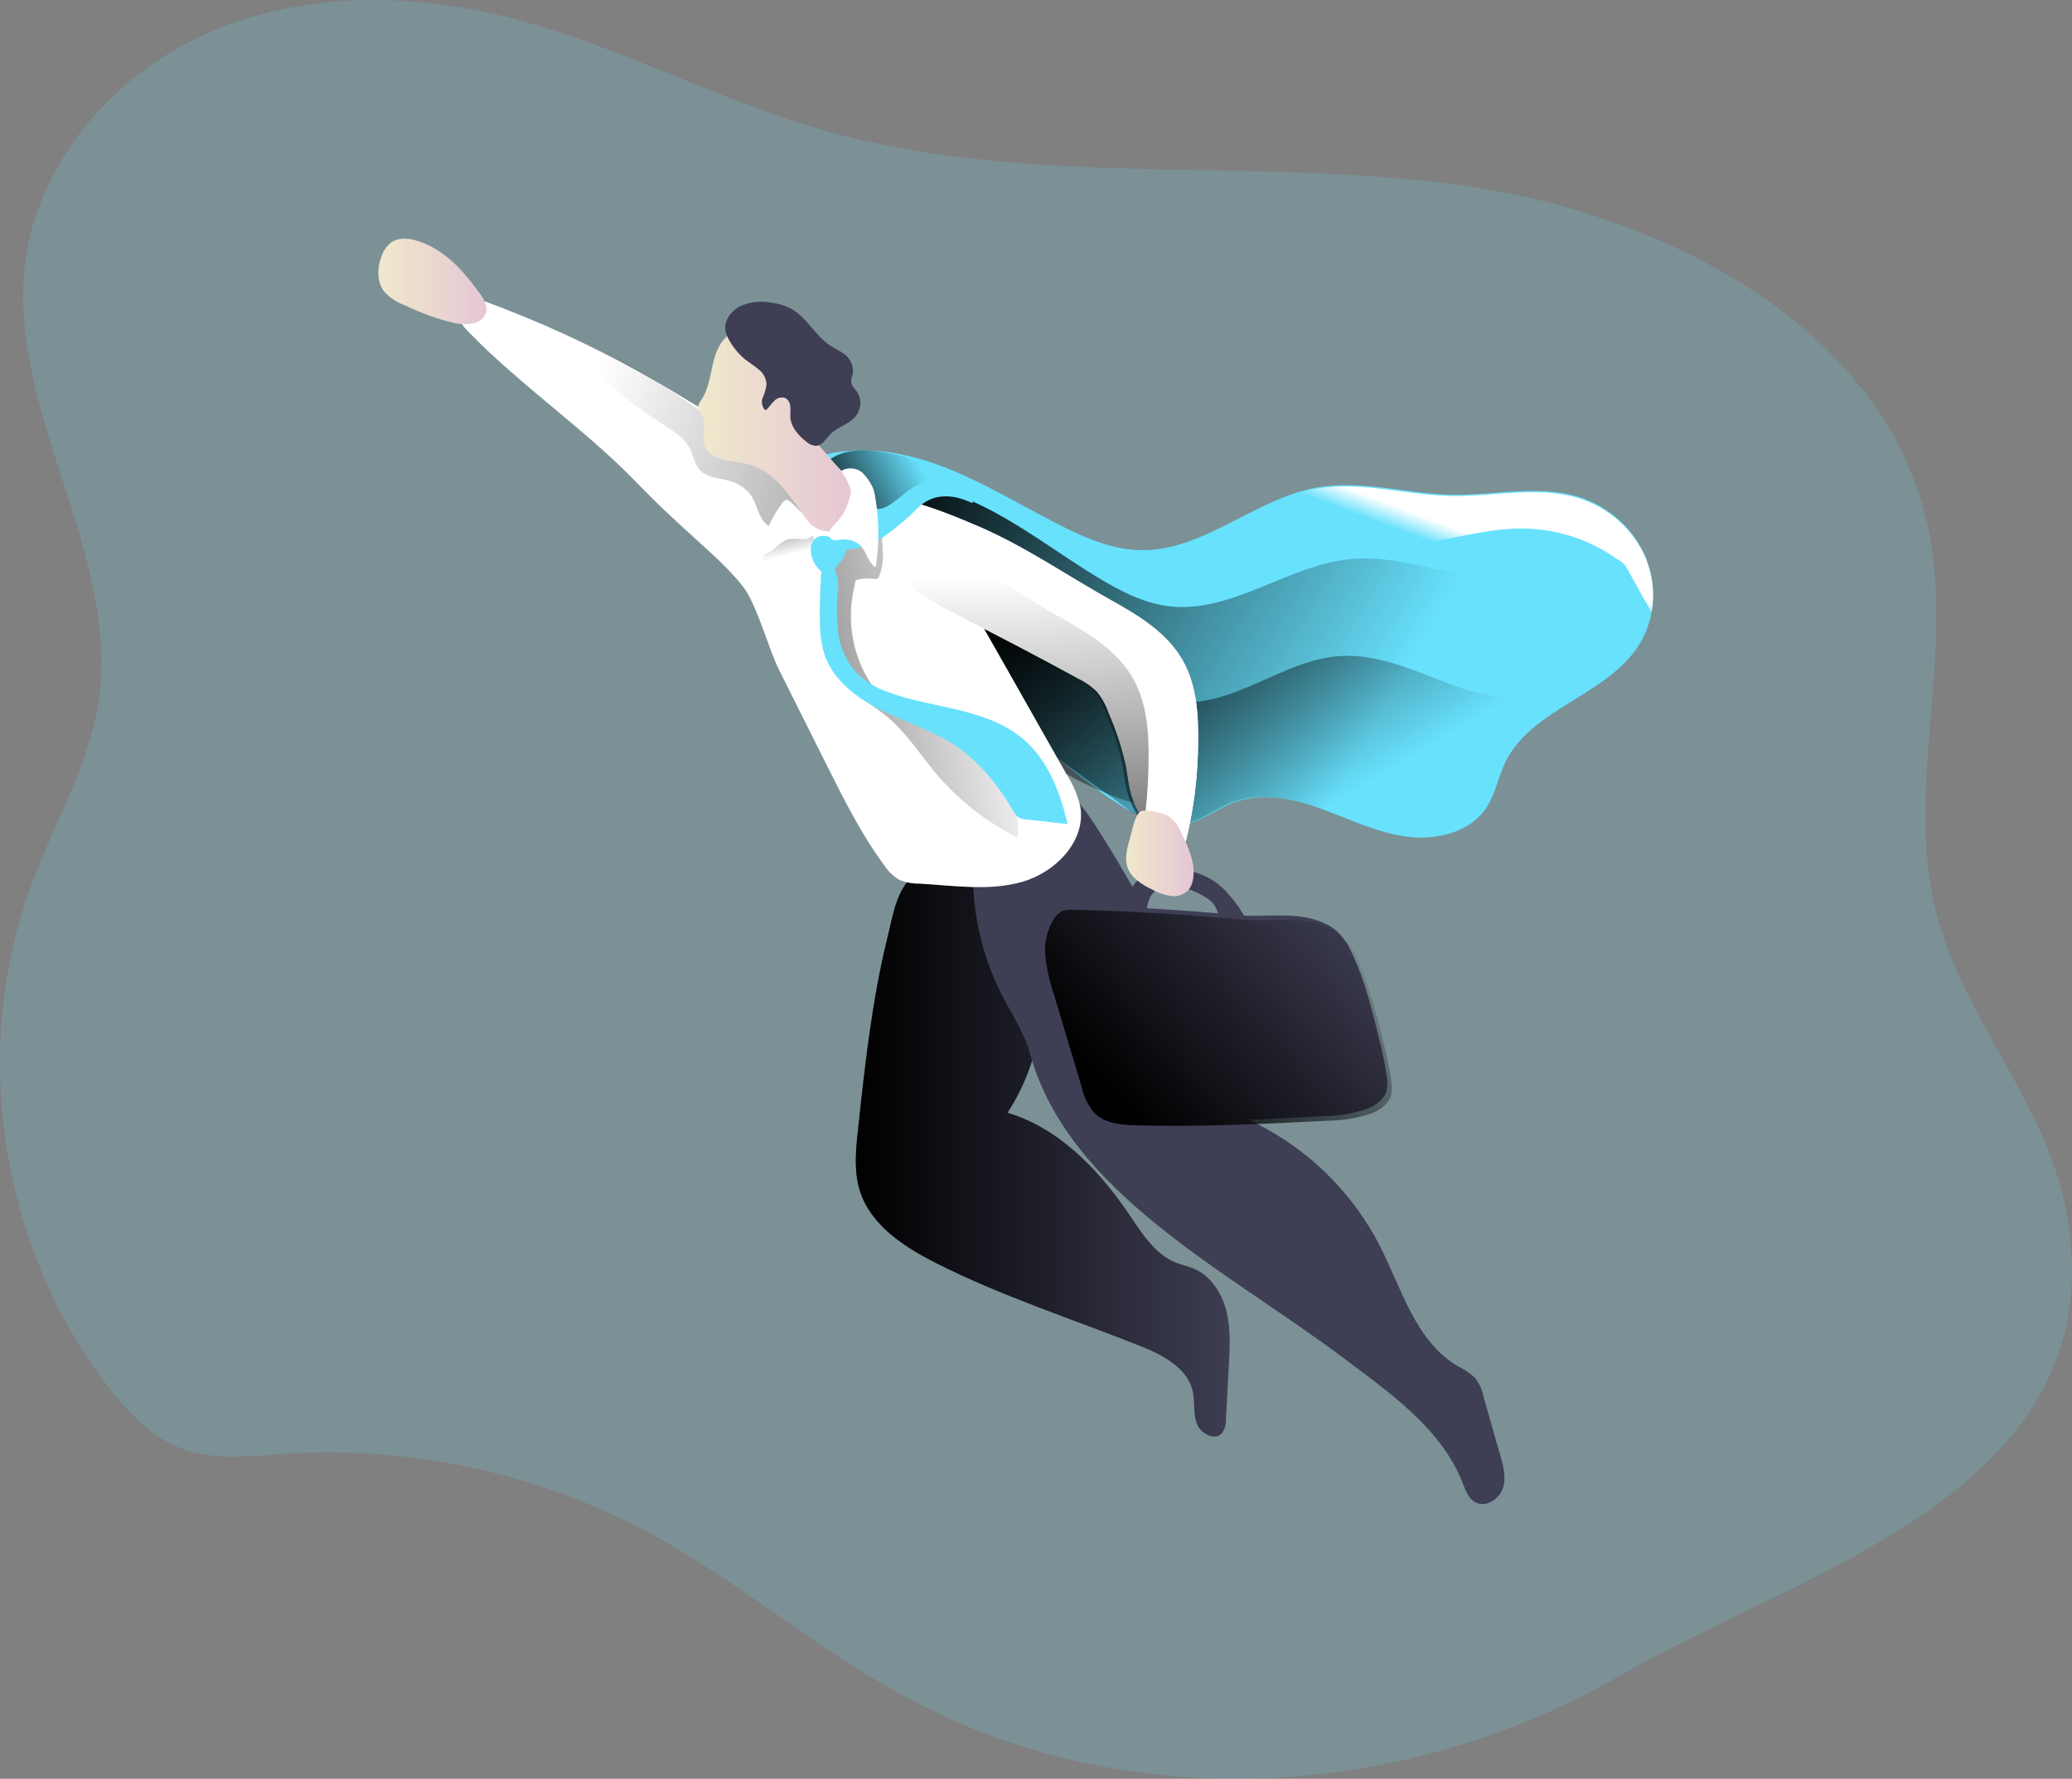 <?xml version="1.0" encoding="UTF-8"?>
<svg width="460px" height="395px" viewBox="0 0 460 395" version="1.1" xmlns="http://www.w3.org/2000/svg" xmlns:xlink="http://www.w3.org/1999/xlink">
    <rect x="0" y="0" width="460" height="395" fill="#808080" stroke="none"/>
    <!-- Generator: Sketch 63.1 (92452) - https://sketch.com -->
    <title>hero_employee_</title>
    <desc>Created with Sketch.</desc>
    <defs>
        <linearGradient x1="-0.004%" y1="50.007%" x2="99.995%" y2="50.007%" id="linearGradient-1">
            <stop stop-color="#000000" stop-opacity="0" offset="0%"></stop>
            <stop stop-color="#000000" offset="99%"></stop>
        </linearGradient>
        <linearGradient x1="30.392%" y1="53.543%" x2="106.522%" y2="33.033%" id="linearGradient-2">
            <stop stop-color="#000000" stop-opacity="0" offset="0%"></stop>
            <stop stop-color="#000000" offset="99%"></stop>
        </linearGradient>
        <linearGradient x1="25.331%" y1="62.713%" x2="99.556%" y2="14.47%" id="linearGradient-3">
            <stop stop-color="#000000" stop-opacity="0" offset="0%"></stop>
            <stop stop-color="#000000" offset="99%"></stop>
        </linearGradient>
        <linearGradient x1="89.215%" y1="43.249%" x2="-230.721%" y2="111.478%" id="linearGradient-4">
            <stop stop-color="#000000" stop-opacity="0" offset="0%"></stop>
            <stop stop-color="#000000" offset="99%"></stop>
        </linearGradient>
        <linearGradient x1="47.13%" y1="68.731%" x2="86.393%" y2="-49.587%" id="linearGradient-5">
            <stop stop-color="#000000" stop-opacity="0" offset="0%"></stop>
            <stop stop-color="#000000" stop-opacity="0.51" offset="72%"></stop>
            <stop stop-color="#000000" offset="99%"></stop>
        </linearGradient>
        <linearGradient x1="1.314%" y1="34.46%" x2="245.809%" y2="116.219%" id="linearGradient-6">
            <stop stop-color="#000000" stop-opacity="0" offset="0%"></stop>
            <stop stop-color="#000000" offset="99%"></stop>
        </linearGradient>
        <linearGradient x1="0.002%" y1="50.007%" x2="100.07%" y2="50.007%" id="linearGradient-7">
            <stop stop-color="#E5C5D5" offset="0%"></stop>
            <stop stop-color="#EAD4D1" offset="42%"></stop>
            <stop stop-color="#F0E9CB" offset="100%"></stop>
        </linearGradient>
        <linearGradient x1="6.734%" y1="28.302%" x2="120.694%" y2="70.935%" id="linearGradient-8">
            <stop stop-color="#000000" stop-opacity="0" offset="0%"></stop>
            <stop stop-color="#000000" offset="99%"></stop>
        </linearGradient>
        <linearGradient x1="50.61%" y1="15.904%" x2="45.593%" y2="184.938%" id="linearGradient-9">
            <stop stop-color="#000000" stop-opacity="0" offset="0%"></stop>
            <stop stop-color="#000000" offset="99%"></stop>
        </linearGradient>
        <linearGradient x1="-0.012%" y1="49.957%" x2="99.947%" y2="49.957%" id="linearGradient-10">
            <stop stop-color="#E5C5D5" offset="0%"></stop>
            <stop stop-color="#EAD4D1" offset="42%"></stop>
            <stop stop-color="#F0E9CB" offset="100%"></stop>
        </linearGradient>
        <linearGradient x1="-0.012%" y1="21.142%" x2="89.736%" y2="71.196%" id="linearGradient-11">
            <stop stop-color="#000000" stop-opacity="0" offset="0%"></stop>
            <stop stop-color="#000000" offset="99%"></stop>
        </linearGradient>
        <linearGradient x1="0.126%" y1="49.879%" x2="100.12%" y2="49.879%" id="linearGradient-12">
            <stop stop-color="#E5C5D5" offset="0%"></stop>
            <stop stop-color="#EAD4D1" offset="42%"></stop>
            <stop stop-color="#F0E9CB" offset="100%"></stop>
        </linearGradient>
        <linearGradient x1="48.063%" y1="50.243%" x2="39.176%" y2="43.171%" id="linearGradient-13">
            <stop stop-color="#FFFFFF" stop-opacity="0" offset="2%"></stop>
            <stop stop-color="#FFFFFF" offset="100%"></stop>
        </linearGradient>
    </defs>
    <g id="Page-1" stroke="none" stroke-width="1" fill="none" fill-rule="evenodd">
        <g id="hero_employee_" transform="translate(230, 197.5) scale(-1, 1) translate(-230, -197.5) " fill-rule="nonzero">
            <path d="M260.213,376.158 C279.612,365.432 296.658,350.732 316.141,340.257 C340.836,327.071 368.708,321.038 396.633,322.833 C404.391,323.345 412.461,324.419 419.739,321.665 C426.268,319.182 431.319,313.892 435.619,308.383 C460.006,277.198 466.775,233.045 452.853,195.954 C447.813,182.516 440.232,169.871 438.118,155.619 C433.255,122.901 458.371,91.486 454.446,58.642 C451.738,36.033 434.828,16.659 414.085,7.436 C393.342,-1.787 369.33,-1.735 347.359,3.794 C323.357,9.814 301.292,21.969 277.509,28.834 C232.514,41.751 184.375,34.938 137.975,40.812 C91.575,46.686 40.926,72.237 31.742,118.226 C26.192,146 37.157,175.401 30.097,202.83 C24.151,225.898 6.147,244.646 1.461,268.017 C-11.034,330.804 59.597,348.437 99.426,371.598 C148.149,399.925 210.168,403.837 260.213,376.158 Z" id="Path" fill="#68E1FD" opacity="0.18"></path>
            <path d="M269.508,250.883 C269.996,255.392 270.463,260.057 269.113,264.42 C266.724,272.084 259.296,276.916 252.149,280.519 C237.731,287.787 222.149,292.837 207.118,298.783 C202.069,300.793 196.418,303.625 195.213,308.925 C194.673,311.3 195.14,313.851 194.299,316.121 C193.458,318.391 190.248,320.057 188.669,318.203 C188.078,317.335 187.786,316.296 187.838,315.246 L187.183,303.125 C186.965,299.075 186.747,294.941 187.765,291.005 C188.783,287.069 191.224,283.299 194.953,281.716 C196.21,281.196 197.561,280.925 198.839,280.425 C203.575,278.582 206.474,273.896 209.33,269.668 C216.051,259.745 224.912,250.488 236.339,247.114 C229.086,235.921 226.805,222.209 230.044,209.263 C231.716,202.744 235.103,196.257 240.93,192.914 C245.504,190.3 251.13,190.368 255.64,193.091 C260.834,196.455 261.592,202.536 262.963,208.159 C266.422,222.185 267.97,236.555 269.508,250.883 Z" id="Path" fill="#3E3E54"></path>
            <path d="M269.508,250.833 C269.996,255.353 270.463,260.008 269.113,264.371 C266.724,272.035 259.296,276.867 252.149,280.48 C237.731,287.78 222.149,292.81 207.118,298.787 C202.069,300.786 196.418,303.619 195.213,308.93 C194.673,311.293 195.14,313.855 194.299,316.125 C193.458,318.395 190.248,320.051 188.669,318.208 C188.078,317.339 187.786,316.301 187.838,315.251 L187.183,303.129 C186.965,299.068 186.747,294.945 187.765,291.008 C188.783,287.072 191.224,283.302 194.953,281.72 C196.21,281.188 197.561,280.928 198.839,280.428 C203.575,278.575 206.474,273.889 209.33,269.671 C216.051,259.747 224.912,250.49 236.339,247.116 C229.087,235.919 226.806,222.203 230.044,209.253 C231.716,202.734 235.103,196.257 240.93,192.914 C245.504,190.3 251.13,190.368 255.64,193.091 C260.834,196.455 261.592,202.536 262.963,208.16 C266.422,222.176 267.97,236.536 269.508,250.833 Z" id="Path" fill="url(#linearGradient-1)"></path>
            <path d="M244,194.188 C244.006,203.525 241.787,212.728 237.53,221.031 C235.314,225.339 232.547,229.449 231.288,234.102 C222.727,264.825 187.992,281.882 162.069,301.317 C151.541,309.204 139.984,317.216 135.272,329.318 C134.637,330.966 133.992,332.823 132.39,333.647 C130.091,334.815 127.189,332.906 126.367,330.517 C125.545,328.128 126.263,325.52 126.96,323.079 L130.663,310.07 C130.968,308.585 131.601,307.188 132.515,305.981 C133.62,304.945 134.88,304.09 136.25,303.446 C145.799,297.875 148.806,286.118 153.778,276.436 C159.487,265.452 168.326,256.42 179.171,250.491 C182.042,248.916 185.121,247.508 187.326,245.119 C189.532,242.73 190.759,239.277 191.852,236.074 C195.51,225.393 199.707,214.905 204.428,204.652 C206.311,200.552 217.192,181.701 220.376,178.415 C228.542,170.017 236.094,185.54 244,194.188 Z" id="Path" fill="#3E3E54"></path>
            <path d="M282.951,114.846 C282.951,116.168 282.857,117.531 282.857,118.905 C282.857,123.308 282.44,128.159 279.312,131.261 C276.924,133.623 273.462,134.446 270.272,135.487 C247.165,143.023 232.4,165.288 211.942,178.382 C207.604,181.151 202.557,183.587 197.542,183.014 C196.933,182.95 196.33,182.839 195.738,182.681 C192.443,181.828 189.68,179.631 186.531,178.372 C180.274,175.884 173.236,177.268 166.938,179.517 C160.64,181.765 154.54,184.825 147.908,185.762 C141.277,186.699 133.707,184.929 130.005,179.361 C128.003,176.321 127.398,172.584 125.834,169.306 C120.12,157.47 103.687,154.566 96.429,143.679 C96.304,143.491 96.169,143.293 96.054,143.096 C94.971,141.343 94.169,139.433 93.677,137.433 C93.528,136.896 93.409,136.35 93.322,135.799 C92.636,131.839 93.051,127.767 94.521,124.026 L94.709,123.537 C97.485,117.252 102.832,112.46 109.39,110.38 C118.452,107.538 128.232,110.037 137.732,109.86 C147.679,109.672 157.637,106.518 167.428,108.225 C175.061,109.547 182.026,113.732 189.012,117.167 C194.82,120.008 200.691,122.371 207.093,122.163 C212.786,122.007 218.219,119.8 223.339,117.281 C232.723,112.681 241.638,106.935 251.492,103.312 C258.864,100.596 267.05,99.149 274.859,100.533 C283.139,102.053 283.149,107.872 282.951,114.846 Z" id="Path" fill="#68E1FD"></path>
            <path d="M268.392,125.218 C266.221,127.789 262.864,128.928 259.778,130.246 C245.989,136.151 242.893,153.88 232.626,165.137 C226.298,172.068 205.89,180.441 205.61,178.204 C205.184,175.12 200.414,181.904 197.536,183.002 C196.929,182.938 196.328,182.826 195.738,182.667 C192.455,181.81 189.701,179.604 186.563,178.34 C180.328,175.841 173.315,177.232 167.038,179.489 C160.762,181.747 154.683,184.82 148.075,185.761 C141.466,186.702 133.922,184.925 130.233,179.333 C128.238,176.28 127.636,172.528 126.077,169.235 C122.295,161.322 113.774,157.392 106.334,152.416 C102.575,150.121 99.314,147.089 96.743,143.5 C96.619,143.312 96.483,143.113 96.369,142.914 C95.29,141.155 94.491,139.236 94,137.228 C96.353,134.667 99.232,132.652 102.437,131.322 C111.187,127.674 121.141,129.326 130.493,128.312 C140.354,127.266 149.966,123.252 159.837,124.131 C173.886,125.343 186.418,136.256 200.362,134.636 C206.015,133.977 211.211,131.291 216.074,128.364 C225.02,122.949 233.343,116.427 242.789,111.942 C249.865,108.597 257.866,106.402 265.753,107.144 C267.426,107.254 269.054,107.732 270.522,108.545 C270.606,109.862 270.657,111.232 270.782,112.601 C271.229,116.949 271.229,121.841 268.392,125.218 Z" id="Path" fill="url(#linearGradient-2)"></path>
            <path d="M241.065,155.247 C234.747,162.197 216.331,174.482 209.027,180.163 C206.579,182.081 200.945,181.893 198.061,182.993 C197.455,182.929 196.855,182.817 196.266,182.658 C192.987,181.798 190.238,179.586 187.105,178.318 C180.88,175.813 173.877,177.207 167.61,179.471 C161.344,181.735 155.275,184.817 148.676,185.761 C142.078,186.704 134.545,184.922 130.862,179.314 C128.87,176.253 128.269,172.49 126.712,169.188 C122.936,161.253 114.428,157.312 107,152.322 C108.263,151.322 109.991,151.166 111.409,151.924 C118.734,156.976 128.642,155.299 136.994,152.291 C145.346,149.282 153.687,145.1 162.527,145.687 C172.487,146.337 181.098,152.962 190.84,155.247 C197.967,156.889 205.429,156.153 212.108,153.15 C215.75,151.515 231.883,135.97 235.099,138.339 C236.282,139.209 248.587,131.756 248.991,133.182 C249.303,134.282 241.065,154.136 241.065,155.247 Z" id="Path" fill="url(#linearGradient-3)"></path>
            <path d="M357.777,65 C359.021,66.33 359.348,68.277 358.61,69.942 C357.859,71.552 356.799,72.998 355.488,74.196 C344.657,85.32 329.955,95.548 319.145,106.662 C313.485,112.49 312.194,113.616 306.201,119.11 C302.279,122.707 298.2,126.189 294.943,130.402 C291.978,134.259 289.315,144.226 287.13,148.574 L276.173,170.468 C272.428,177.933 268.661,185.44 263.688,192.144 C262.824,193.503 261.641,194.63 260.244,195.428 C258.867,195.976 257.396,196.245 255.915,196.22 C248.258,196.658 240.412,197.93 233.025,195.813 C225.638,193.697 218.885,186.753 220.155,179.132 C220.764,176.536 221.82,174.066 223.276,171.834 L236.521,148.428 C240.517,141.38 244.502,134.332 248.632,127.357 C251.868,121.904 255.281,116.389 260.161,112.344 C264.468,108.768 269.681,106.526 274.821,104.326 C285.715,99.656 296.671,95.517 306.742,89.261 C316.975,82.882 327.654,77.252 338.695,72.413 C344.952,69.681 351.313,67.21 357.777,65 Z" id="Path" fill="#FFFFFF"></path>
            <path d="M304.455,104.557 C305.814,103.27 306.033,101.219 306.879,99.555 C308.081,97.19 310.474,95.735 312.71,94.323 C321.424,88.726 329.271,81.879 336,74 C326.356,76.459 317.903,82.142 309.669,87.73 L295.929,97.043 C290.475,100.748 284.937,104.515 280.737,109.601 C280.379,109.974 280.13,110.437 280.016,110.941 C279.838,112.207 281.207,113.034 282.22,113.829 C286.525,117.188 289.712,119.187 291.896,112.95 C292.805,110.344 293.787,108.764 296.368,107.424 C298.949,106.085 302.397,106.504 304.455,104.557 Z" id="Path" fill="url(#linearGradient-4)"></path>
            <path d="M283.122,122.914 C284.464,123.371 285.732,124.01 286.889,124.814 C287.437,125.21 288.03,125.542 288.656,125.803 C289.289,126.066 290.004,126.066 290.636,125.803 C290.769,125.741 290.878,125.641 290.951,125.516 C291.016,125.34 291.016,125.148 290.951,124.972 C290.152,122.629 289.132,120.363 287.905,118.203 C287.769,117.932 287.583,117.687 287.357,117.481 C286.976,117.235 286.533,117.098 286.077,117.085 C284.755,116.947 283.421,116.977 282.107,117.174 C281.353,117.255 280.643,117.563 280.076,118.055 C279.67,118.517 279.4,119.078 279.294,119.678 C278.996,120.697 278.924,121.766 279.081,122.815 C279.711,122.815 280.391,122.547 281.061,122.547 C281.762,122.575 282.456,122.698 283.122,122.914 L283.122,122.914 Z" id="Path" fill="url(#linearGradient-5)"></path>
            <path d="M265.679,113.659 C264.593,116.296 264.042,119.12 264.058,121.97 C263.822,124.047 264.098,126.151 264.864,128.098 C264.92,128.25 265.017,128.383 265.146,128.483 C265.365,128.583 265.613,128.605 265.847,128.545 C267.155,128.369 268.485,128.44 269.768,128.753 C269.854,128.767 269.934,128.807 269.998,128.867 C270.063,128.939 270.103,129.03 270.113,129.127 L270.594,131.599 C272.434,140.948 269.14,151.523 261.476,157.267 C258.888,158.997 256.122,160.449 253.225,161.599 C248.185,163.916 243.25,166.793 239.538,170.855 C235.826,174.916 233.421,180.515 234.121,186 C241.099,182.484 247.286,177.596 252.305,171.634 C255.871,167.385 258.862,162.575 263.159,159.064 C265.7,156.987 268.67,155.398 270.855,152.946 C275.038,148.271 275.55,141.519 275.864,135.287 C276.293,126.561 276.104,116.412 269.214,111 C268.513,111.426 266.056,112.859 265.679,113.659 Z" id="Path" fill="url(#linearGradient-6)"></path>
            <path d="M367.179,53.525 C369.134,52.903 371.428,52.654 373.106,53.805 C374.092,54.559 374.831,55.579 375.231,56.738 C376.293,59.412 376.42,62.719 374.551,64.948 C373.301,66.224 371.768,67.203 370.068,67.808 C366.608,69.499 362.968,70.813 359.213,71.727 C356.94,72.203 353.477,72.317 352.277,69.84 C351.215,67.643 353.466,65.217 354.699,63.548 C357.896,59.257 361.9,55.235 367.179,53.525 Z" id="Path" fill="url(#linearGradient-7)"></path>
            <path d="M213.148,133.413 C207.143,136.757 200.992,140.529 197.546,146.465 C194.329,152.004 193.901,158.713 194.016,165.119 C194.062,172.184 194.913,179.22 196.554,186.092 C196.742,186.855 197.055,187.722 197.797,187.963 C198.352,188.065 198.925,187.957 199.405,187.66 C204.186,185.304 207.699,180.975 209.023,175.809 C209.472,173.98 209.639,172.099 209.973,170.26 C210.851,166.182 212.142,162.204 213.827,158.389 C214.41,156.667 215.287,155.058 216.417,153.634 C217.653,152.402 219.09,151.392 220.667,150.645 C229.335,145.901 238.086,141.303 246.921,136.851 C250.214,135.352 253.323,133.476 256.184,131.26 C259.066,129.013 261.04,125.799 261.74,122.21 C262.272,118.668 264.946,110.715 260.372,111.008 C255.798,111.3 246.42,115.292 242.295,117.09 C232.081,121.583 222.839,127.989 213.148,133.413 Z" id="Path" fill="#FFFFFF"></path>
            <path d="M262.681,117.361 C262.378,119.148 261.918,120.966 261.741,122.23 C261.035,125.813 259.063,129.022 256.185,131.269 C253.324,133.484 250.216,135.36 246.922,136.859 C238.102,141.311 229.35,145.908 220.669,150.652 C219.094,151.401 217.657,152.412 216.419,153.641 C215.279,155.058 214.402,156.668 213.829,158.395 C212.145,162.211 210.854,166.188 209.975,170.265 C209.641,172.104 209.474,173.985 209.015,175.814 C207.677,180.969 204.172,185.291 199.407,187.663 C198.928,187.964 198.353,188.068 197.799,187.956 C197.057,187.726 196.755,186.848 196.567,186.096 C194.92,179.212 194.065,172.161 194.019,165.083 C193.893,158.667 194.332,151.979 197.548,146.431 C201.005,140.485 207.156,136.713 213.14,133.38 C222.872,127.956 232.083,121.551 242.296,117.1 C246.473,115.313 255.872,111.342 260.373,111.008 C263.328,110.82 263.266,114.059 262.681,117.361 Z" id="Path" fill="#FFFFFF"></path>
            <path d="M256.141,112.691 C258.537,115.131 261.148,117.338 263.942,119.283 C266.752,121.256 270.128,122.2 273.527,121.965 C274.121,121.89 274.83,121.676 274.977,121.078 C275.123,120.48 274.559,119.913 274.08,119.518 C271.472,117.381 269.355,114.251 269.334,110.822 C269.334,109.177 269.762,107.414 268.969,105.982 C267.926,104.198 265.59,103.921 263.577,104.017 C261.561,104.112 259.556,104.369 257.58,104.786 C255.911,105.138 242.457,111.26 244.146,111.687 C244.428,111.762 250.915,107.745 256.141,112.691 Z" id="Path" fill="#68E1FD"></path>
            <path d="M256.627,107.888 C255.965,107.671 255.339,107.354 254.771,106.95 C254.194,106.537 253.905,105.828 254.028,105.127 C254.141,104.756 254.35,104.421 254.633,104.157 C256.67,102.025 259.726,101.204 262.633,100.65 C266.824,99.85 271.439,99.424 275.11,101.598 C275.577,101.876 276.075,102.313 275.99,102.856 C275.914,103.158 275.738,103.424 275.492,103.613 C273.953,105.063 272.118,106.108 270.505,107.461 C268.892,108.815 268.16,111.011 266.622,112.365 C263.725,114.913 259.482,109.05 256.627,107.888 Z" id="Path" fill="url(#linearGradient-8)"></path>
            <path d="M263,117 C262.7,118.793 262.244,120.618 262.068,121.887 C261.368,125.482 259.413,128.702 256.561,130.957 C253.724,133.18 250.643,135.063 247.378,136.567 C238.634,141.034 229.958,145.648 221.352,150.409 C219.791,151.161 218.366,152.175 217.139,153.408 C216.009,154.83 215.139,156.446 214.571,158.179 C212.903,162.009 211.623,166 210.751,170.092 C210.42,171.937 210.254,173.825 209.799,175.66 C209.13,178.368 207.847,180.881 206.051,183 C205.406,178.453 205.06,173.867 205.016,169.274 C204.902,162.846 205.327,156.113 208.515,150.556 C211.931,144.6 218.029,140.814 223.982,137.448 C233.63,132.016 242.751,125.588 252.875,121.132 C255.163,120.072 259.159,118.353 263,117 Z" id="Path" fill="url(#linearGradient-9)"></path>
            <path d="M186.727,199.208 C189.575,195.457 193.923,193.226 198.559,193.138 C200.67,192.831 202.822,193.038 204.841,193.741 C207.958,195.077 209.991,198.198 209.999,201.662 C210.022,202.829 209.658,203.97 208.967,204.898 C208.262,205.839 207.075,206.256 205.955,205.955 C205.628,205.87 205.362,205.625 205.244,205.3 C205.198,205.112 205.198,204.916 205.244,204.729 C205.589,203.112 205.478,201.429 204.924,199.875 C204.35,198.299 203.058,197.113 201.468,196.702 C200.045,196.587 198.612,196.712 197.228,197.072 C195.165,197.717 191.627,199.187 190.42,200.974 C189.213,202.762 189.12,205.807 187.274,207.15 C186.026,208.049 184.025,208.663 183.148,206.706 C182.271,204.75 185.531,200.594 186.727,199.208 Z" id="Path" fill="#3E3E54"></path>
            <path d="M290.929,121.499 C291.031,121.972 291.072,122.574 290.705,122.843 C290.365,123.052 289.945,123.052 289.605,122.843 C287.893,122.015 286.691,120.134 284.847,119.715 C283.719,119.619 282.584,119.619 281.455,119.715 C280.324,119.651 279.031,118.92 279,117.727 C279,116.792 279.713,116.061 280.385,115.448 C281.588,114.374 282.688,113.159 283.849,112.031 C285.296,110.634 285.571,110.591 286.773,112.31 C288.717,115.055 290.13,118.178 290.929,121.499 Z" id="Path" fill="#FFFFFF"></path>
            <path d="M272.536,120.554 C272.362,120.614 272.209,120.718 272.095,120.855 C272.015,121.002 271.985,121.169 272.007,121.333 C272.127,122.629 272.648,123.864 273.506,124.884 C274.31,125.923 275.258,126.878 275.996,128 C278.344,126.922 279.876,124.717 279.985,122.257 C280.075,121.328 279.765,120.404 279.125,119.692 C277.45,118.03 274.222,119.785 272.536,120.554 Z" id="Path" fill="#68E1FD"></path>
            <path d="M273.972,139.902 C273.636,143.551 272.102,146.985 269.612,149.666 C267.722,151.426 265.483,152.768 263.043,153.604 C258.029,155.532 252.663,156.345 247.474,157.595 C242.284,158.846 236.991,160.607 232.881,164.087 C227.37,168.766 224.578,175.945 223,183 L232.248,181.958 C232.796,181.934 233.333,181.796 233.825,181.552 C234.373,181.154 234.813,180.623 235.102,180.009 C238.413,174.33 242.648,169.058 248.128,165.421 C253.203,162.086 259.119,160.305 264.547,157.606 C269.976,154.907 275.248,150.853 277.054,145.039 C277.67,142.817 277.977,140.52 277.968,138.214 C278.051,135.16 277.968,132.097 277.791,129.044 C277.791,126.947 277.308,124.878 276.38,123 C275.155,125.626 273.65,127.835 273.93,130.753 C274.275,133.792 274.289,136.86 273.972,139.902 L273.972,139.902 Z" id="Path" fill="#68E1FD"></path>
            <path d="M200.711,181.164 C199.342,182.097 198.306,183.417 197.742,184.944 C196.166,188.173 194.527,191.673 195.127,195.203 C195.249,196.147 195.647,197.037 196.274,197.768 C197.295,198.716 198.711,199.153 200.11,198.952 C201.488,198.741 202.816,198.294 204.033,197.633 C206.37,196.501 208.813,195.027 209.671,192.638 C210.399,190.561 209.778,188.339 209.167,186.252 C208.76,184.892 208.095,180.894 206.734,180.167 C205.619,179.606 201.782,180.593 200.711,181.164 Z" id="Path" fill="url(#linearGradient-10)"></path>
            <path d="M222.815,201.022 C223.608,200.951 224.406,201.05 225.158,201.313 C225.855,201.662 226.446,202.193 226.868,202.849 C228.49,205.297 229.222,208.229 228.941,211.153 C228.645,214.052 228.019,216.908 227.075,219.664 L220.856,240.424 C220.4,242.495 219.462,244.43 218.119,246.07 C215.766,248.52 212.014,248.811 208.624,248.894 C194.506,249.257 180.378,248.634 166.281,247.856 C162.932,247.841 159.607,247.287 156.433,246.216 C154.567,245.468 152.722,244.14 152.183,242.251 C151.976,241.331 151.944,240.38 152.09,239.448 C152.469,236.575 153.029,233.728 153.769,230.926 C155.345,224.418 156.941,217.848 159.802,211.786 C160.628,209.774 161.892,207.973 163.503,206.513 C164.532,205.706 165.683,205.068 166.913,204.624 C172.821,202.351 179.124,203.804 185.271,203.212 C193.328,202.437 201.393,201.866 209.464,201.5 C213.894,201.258 218.344,201.098 222.815,201.022 Z" id="Path" fill="#3E3E54"></path>
            <path d="M221.807,202.02 C222.599,201.953 223.397,202.052 224.15,202.311 C224.85,202.66 225.444,203.19 225.87,203.847 C227.487,206.297 228.218,209.227 227.943,212.15 C227.643,215.049 227.014,217.905 226.067,220.661 L219.848,241.419 C219.392,243.49 218.454,245.425 217.111,247.065 C214.758,249.515 211.006,249.805 207.617,249.899 C193.499,250.252 179.381,249.629 165.274,248.861 C161.925,248.846 158.6,248.292 155.427,247.221 C153.572,246.474 151.716,245.145 151.177,243.256 C150.973,242.336 150.945,241.385 151.094,240.454 C151.47,237.581 152.028,234.735 152.763,231.933 C154.339,225.425 155.935,218.855 158.796,212.794 C159.624,210.784 160.888,208.983 162.496,207.521 C163.523,206.714 164.675,206.079 165.906,205.643 C171.815,203.359 178.117,204.812 184.274,204.221 C192.317,203.446 200.378,202.875 208.456,202.508 C212.886,202.273 217.336,202.11 221.807,202.02 Z" id="Path" fill="url(#linearGradient-11)"></path>
            <path d="M280.483,96.076 C280.815,95.713 281.066,95.283 281.221,94.815 C281.31,94.371 281.31,93.914 281.221,93.47 C280.764,90.623 279.839,87.807 280.026,84.917 C280.273,81.828 281.67,78.948 283.935,76.858 C286.198,74.802 289.034,73.503 292.056,73.138 C294.014,72.786 296.032,73.112 297.785,74.063 C300.093,75.502 301.153,78.266 301.767,80.956 C302.38,83.646 302.755,86.441 304.241,88.721 C304.647,89.341 305.167,90.055 304.948,90.822 C304.812,91.139 304.63,91.432 304.408,91.694 C302.827,94.027 304.709,97.6 303.098,99.911 C302.689,100.451 302.167,100.892 301.569,101.204 C299.011,102.612 295.903,102.412 293.126,103.305 C290.474,104.279 288.126,105.952 286.327,108.149 C284.455,110.251 282.916,112.657 281.221,114.916 C279.892,117.176 277.315,118.366 274.754,117.9 C273.935,118.056 273.087,117.874 272.402,117.394 C271.716,116.914 271.249,116.177 271.105,115.347 C270.483,113.791 270.111,112.145 270.003,110.471 C269.919,107.161 271.853,106.027 273.829,103.852 C276.144,101.316 278.362,98.724 280.483,96.076 Z" id="Path" fill="url(#linearGradient-12)"></path>
            <path d="M296.003,68.156 C293.793,67.07 291.283,66.737 288.863,67.208 C287.403,67.359 285.982,67.761 284.662,68.396 C280.945,70.293 279.065,74.575 275.558,76.826 C274.287,77.649 272.796,78.201 271.799,79.327 C270.822,80.416 270.431,81.904 270.749,83.328 C270.962,83.872 271.055,84.455 271.022,85.037 C270.806,85.651 270.446,86.204 269.972,86.652 C268.741,88.252 268.673,90.452 269.804,92.123 C271.253,94.207 274.119,94.738 275.821,96.572 C276.692,97.51 277.396,98.844 278.677,99 C279.565,98.997 280.417,98.649 281.05,98.031 C282.804,96.655 284.421,94.79 284.557,92.571 C284.557,91.81 284.463,91.039 284.557,90.278 C284.567,89.499 284.985,88.781 285.66,88.382 C286.52,88.097 287.469,88.337 288.085,88.997 C288.737,89.591 289.199,90.362 289.839,90.966 C289.886,91.024 289.954,91.062 290.028,91.07 C290.101,91.065 290.169,91.032 290.217,90.977 C290.87,90.208 291.033,89.141 290.637,88.215 C290.234,87.312 289.958,86.359 289.818,85.381 C289.887,84.072 290.523,82.856 291.561,82.046 C292.538,81.192 293.661,80.546 294.711,79.702 C296.35,78.306 298.429,75.732 298.912,73.585 C299.395,71.439 297.82,69.198 296.003,68.156 Z" id="Path" fill="#3E3E54"></path>
            <path d="M274.648,116.391 C275.422,117.171 276.388,118.256 275.839,119.225 C275.289,120.195 274.16,119.931 273.214,119.836 C271.73,119.62 270.226,120.056 269.064,121.037 C267.61,122.449 267.315,124.957 265.586,126 C264.778,120.869 264.806,115.634 265.667,110.512 C265.78,109.738 265.971,108.979 266.237,108.246 C266.83,106.996 267.628,105.862 268.596,104.896 C269.945,103.843 271.764,103.707 273.245,104.548 C273.245,104.548 270.966,108.046 271.099,109.142 C271.47,111.9 272.719,114.451 274.648,116.391 L274.648,116.391 Z" id="Path" fill="#FFFFFF"></path>
            <path d="M191,121.785 C191,124.381 187.717,125.865 185.145,125.357 C182.573,124.848 180.44,123.155 178.087,122.034 C170.35,118.358 161.275,121.317 152.711,121.4 C142.256,121.515 132.03,117.174 121.532,117.361 C114.189,117.51 107.062,119.855 101.081,124.09 C100.448,124.447 99.859,124.876 99.325,125.367 C99.042,125.678 96.188,130.974 93.323,136 C92.635,132.05 93.051,127.988 94.525,124.256 L94.714,123.768 C97.502,117.5 102.868,112.723 109.446,110.653 C118.532,107.818 128.339,110.31 137.864,110.134 C147.839,109.947 157.824,106.801 167.642,108.504 C175.296,109.822 182.28,113.997 189.285,117.423 C189.662,118.078 189.996,118.742 190.331,119.417 C190.726,120.148 190.955,120.956 191,121.785 L191,121.785 Z" id="Path" fill="url(#linearGradient-13)"></path>
        </g>
    </g>
</svg>
